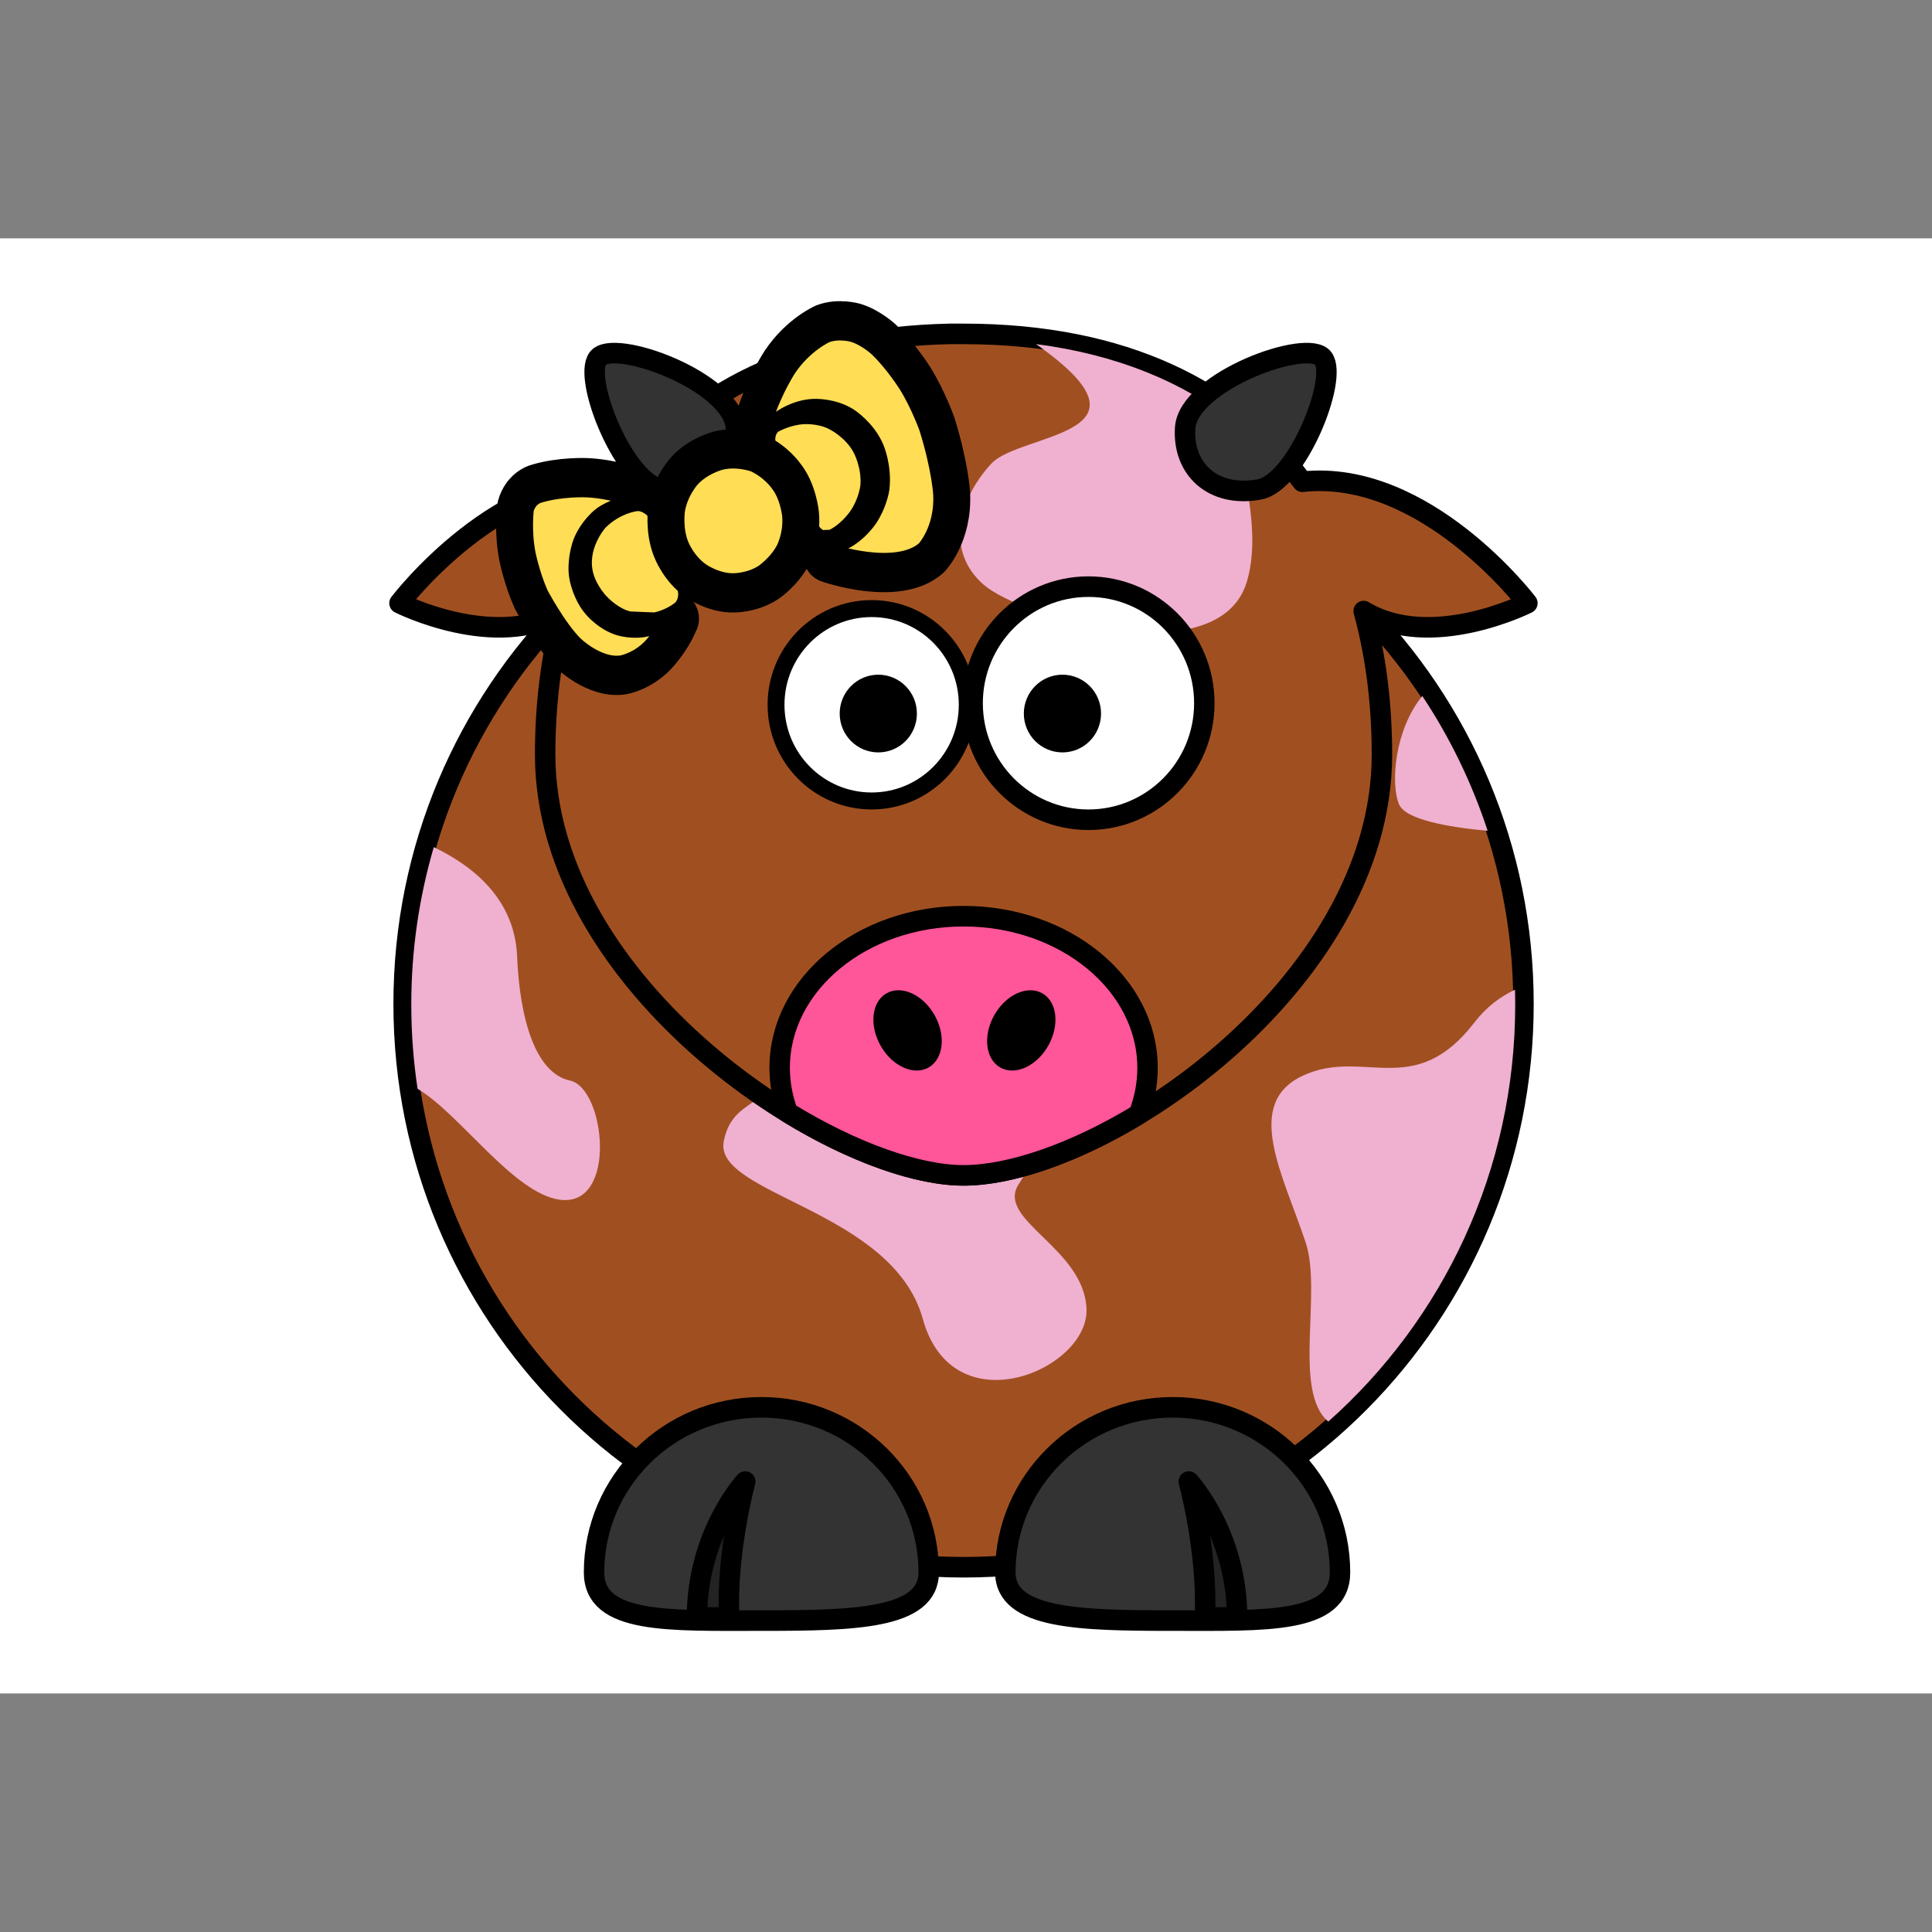 <?xml version="1.0" encoding="UTF-8" standalone="no"?>
<!-- Created with Inkscape (http://www.inkscape.org/) -->

<svg
   xmlns:dc="http://purl.org/dc/elements/1.1/"
   xmlns:cc="http://creativecommons.org/ns#"
   xmlns:rdf="http://www.w3.org/1999/02/22-rdf-syntax-ns#"
   xmlns:svg="http://www.w3.org/2000/svg"
   xmlns="http://www.w3.org/2000/svg"
   xmlns:sodipodi="http://sodipodi.sourceforge.net/DTD/sodipodi-0.dtd"
   xmlns:inkscape="http://www.inkscape.org/namespaces/inkscape"
   id="svg3535"
   version="1.1"
   inkscape:version="0.91 r13725"
   xml:space="preserve"
   width="708.661"
   height="708.661"
   viewBox="0 0 708.661 708.661"
   sodipodi:docname="cow.svg"><rect x="0" y="0" width="708.661" height="708.661" fill="#808080" stroke="none"/><defs
     id="defs3539"><clipPath
       clipPathUnits="userSpaceOnUse"
       id="clipPath3551"><path
         d="m 0,70 566.929,0 0,427 L 0,497 0,70 Z"
         id="path3553"
         inkscape:connector-curvature="0" /></clipPath><clipPath
       clipPathUnits="userSpaceOnUse"
       id="clipPath3561"><path
         d="m 0,85.012 566.929,0 0,411.988 -566.929,0 0,-411.988 z"
         id="path3563"
         inkscape:connector-curvature="0" /></clipPath></defs><sodipodi:namedview
     pagecolor="#ffffff"
     bordercolor="#666666"
     borderopacity="1"
     objecttolerance="10"
     gridtolerance="10"
     guidetolerance="10"
     inkscape:pageopacity="0"
     inkscape:pageshadow="2"
     inkscape:window-width="727"
     inkscape:window-height="480"
     id="namedview3537"
     showgrid="false"
     inkscape:zoom="0.33302224"
     inkscape:cx="354.33069"
     inkscape:cy="354.33069"
     inkscape:window-x="302"
     inkscape:window-y="3"
     inkscape:window-maximized="0"
     inkscape:current-layer="g3543" /><g
     id="g3543"
     inkscape:groupmode="layer"
     inkscape:label="cow"
     transform="matrix(1.25,0,0,-1.25,0,708.661)"><g
       id="g3545" /><g
       id="g3547"><g
         id="g3549"
         clip-path="url(#clipPath3551)"><path
           d="m 0,497 567.071,0 0,-427.807 L 0,69.193 0,497 Z"
           style="fill:#ffffff;fill-opacity:1;fill-rule:nonzero;stroke:none"
           id="path3555"
           inkscape:connector-curvature="0" /></g></g><g
       id="g3557"><g
         id="g3559"
         clip-path="url(#clipPath3561)"><g
           id="g3565"
           transform="matrix(1.875,0,0,-1.886,-99.114,538.143)"><path
             d="m 291.289,140.934 c 0.02,48.398 -39.219,87.648 -87.629,87.648 -48.398,0 -87.64,-39.25 -87.629,-87.648 -0.011,-48.411 39.231,-87.657 87.629,-87.657 48.41,0 87.649,39.246 87.629,87.657 z"
             style="fill:#a05020;fill-opacity:1;fill-rule:nonzero;stroke:#000000;stroke-width:3.2;stroke-linecap:round;stroke-linejoin:round;stroke-miterlimit:4;stroke-dasharray:none;stroke-opacity:1"
             id="path3567"
             inkscape:connector-curvature="0" /></g><path
           d="m 417.362,362.69 c -8.1,-9.888 -9.358,-25.671 -6.84,-31.751 1.86,-4.495 14.2,-6.698 26.018,-7.817 -4.634,14.14 -11.109,27.433 -19.177,39.568 z M 127.287,318.34 c -4.284,-14.672 -6.612,-30.153 -6.597,-46.223 0,-8.394 0.63,-16.647 1.845,-24.692 12.265,-7.17 28.192,-30.772 41.77,-32.547 17.003,-2.233 13.319,32.73 2.966,34.964 -10.363,2.233 -14.785,18.605 -15.533,36.459 -0.497,11.982 -7.022,23.645 -24.451,32.04 z m 317.249,-41.847 c -4.379,-2.056 -8.443,-5.122 -11.834,-9.543 -17.743,-23.055 -32.526,-7.434 -50.285,-15.613 -17.743,-8.194 -5.909,-29.025 0.748,-49.104 4.818,-14.553 -3.91,-43.497 6.604,-52.458 33.647,29.88 54.868,73.626 54.855,122.341 0,1.458 -0.015,2.911 -0.045,4.376 -0.015,-0.015 -0.043,0 -0.043,0 z M 224.205,262.485 c 7.388,-23.055 -8.884,-14.878 -11.834,-30.498 -2.958,-15.636 49.531,-20.086 58.413,-52.073 8.861,-31.994 48.8,-14.885 48.044,2.969 -0.731,17.854 -26.603,26.034 -19.953,36.459 6.655,10.413 19.953,31.994 19.953,31.994 l -94.623,11.148 z"
           style="fill:#f0b0d0;fill-opacity:1;fill-rule:evenodd;stroke:none"
           id="path3569"
           inkscape:connector-curvature="0" /><g
           id="g3571"
           transform="matrix(1.875,0,0,-1.886,-99.114,538.143)"><path
             d="m 210.199,229.379 c 0,7.273 11.735,7.504 26.192,7.504 14.457,0 26.183,0.555 26.183,-7.504 0,-14.176 -11.726,-25.68 -26.183,-25.68 -14.457,0 -26.192,11.504 -26.192,25.68 z"
             style="fill:#333333;fill-opacity:1;fill-rule:nonzero;stroke:#000000;stroke-width:3.2;stroke-linecap:round;stroke-linejoin:round;stroke-miterlimit:4;stroke-dasharray:none;stroke-opacity:1"
             id="path3573"
             inkscape:connector-curvature="0" /></g><path
           d="m 362.91,92.206 c 0,24.698 -14.163,39.893 -14.163,39.893 0,0 5.654,-20.897 4.709,-39.893 l 9.454,0 z"
           style="fill:#000000;fill-opacity:0.314;fill-rule:evenodd;stroke:none"
           id="path3575"
           inkscape:connector-curvature="0" /><g
           id="g3577"
           transform="matrix(1.875,0,0,-1.886,-99.114,538.143)"><path
             d="m 246.465,236.402 c 0,-13.093 -7.555,-21.148 -7.555,-21.148 0,0 3.016,11.078 2.512,21.148 l 5.043,0 z"
             style="fill:none;stroke:#000000;stroke-width:3.2;stroke-linecap:butt;stroke-linejoin:round;stroke-miterlimit:4;stroke-dasharray:none;stroke-opacity:1"
             id="path3579"
             inkscape:connector-curvature="0" /></g><g
           id="g3581"
           transform="matrix(1.875,0,0,-1.886,-99.114,538.143)"><path
             d="m 201.535,36.688 c -24.105,0.488 -40.75,9.32 -50.902,23 -19.254,-2.071 -35.25,18.898 -35.25,18.898 0,0 15.113,7.562 25.648,1.226 -1.918,6.969 -2.851,14.489 -2.851,22.329 0,36.136 44.902,65.472 65.476,65.472 21.375,0 65.481,-29.336 65.481,-65.472 0,-7.84 -0.938,-15.36 -2.86,-22.329 10.539,6.336 25.625,-1.226 25.625,-1.226 0,0 -15.976,-20.961 -35.222,-18.898 -10.45,-14.075 -27.77,-23 -53.024,-23 -0.715,0 -1.426,-0.016 -2.121,0 z"
             style="fill:#a05020;fill-opacity:1;fill-rule:nonzero;stroke:#000000;stroke-width:3.2;stroke-linecap:round;stroke-linejoin:round;stroke-miterlimit:4;stroke-dasharray:none;stroke-opacity:1"
             id="path3583"
             inkscape:connector-curvature="0" /></g><path
           d="m 303.984,465.968 c 38.568,-27.043 -4.576,-25.864 -13.122,-35.126 -9.746,-10.566 -13.495,-25.656 -2.248,-35.465 11.248,-9.807 68.987,-26.409 77.232,0.753 4.248,14.008 -0.857,31.389 -3.522,46.738 -15.025,11.863 -34.343,19.976 -58.34,23.1 z"
           style="fill:#f0b0d0;fill-opacity:1;fill-rule:evenodd;stroke:none"
           id="path3585"
           inkscape:connector-curvature="0" /><g
           id="g3587"
           transform="matrix(1.875,0,0,-1.886,-99.114,538.143)"><path
             d="m 204.234,94.395 c 0.004,8.265 -6.695,14.964 -14.961,14.964 -8.265,0 -14.964,-6.699 -14.961,-14.964 -0.003,-8.266 6.696,-14.969 14.961,-14.969 8.266,0 14.965,6.703 14.961,14.969 z"
             style="fill:#ffffff;fill-opacity:1;fill-rule:nonzero;stroke:#000000;stroke-width:2.641;stroke-linecap:round;stroke-linejoin:round;stroke-miterlimit:4;stroke-dasharray:none;stroke-opacity:1"
             id="path3589"
             inkscape:connector-curvature="0" /></g><g
           id="g3591"
           transform="matrix(1.875,0,0,-1.886,-99.114,538.143)"><path
             d="m 241.34,94.148 c 0.004,10.012 -8.117,18.133 -18.133,18.133 -10.012,0 -18.129,-8.121 -18.129,-18.133 0,-10.015 8.117,-18.136 18.129,-18.136 10.016,0 18.137,8.121 18.133,18.136 z"
             style="fill:#ffffff;fill-opacity:1;fill-rule:nonzero;stroke:#000000;stroke-width:3.2;stroke-linecap:round;stroke-linejoin:round;stroke-miterlimit:4;stroke-dasharray:none;stroke-opacity:1"
             id="path3593"
             inkscape:connector-curvature="0" /></g><path
           d="m 323.09,357.54 c 0.008,-6.293 -5.067,-11.399 -11.328,-11.399 -6.254,0 -11.328,5.106 -11.328,11.399 0,6.3 5.075,11.407 11.328,11.407 6.261,0 11.336,-5.106 11.328,-11.407 z"
           style="fill:#000000;fill-opacity:1;fill-rule:nonzero;stroke:none"
           id="path3595"
           inkscape:connector-curvature="0" /><path
           d="m 269.055,357.54 c 0.007,-6.293 -5.067,-11.399 -11.328,-11.399 -6.252,0 -11.328,5.106 -11.328,11.399 0,6.3 5.077,11.407 11.328,11.407 6.261,0 11.336,-5.106 11.328,-11.407 z"
           style="fill:#000000;fill-opacity:1;fill-rule:nonzero;stroke:none"
           id="path3597"
           inkscape:connector-curvature="0" /><g
           id="g3599"
           transform="matrix(1.875,0,0,-1.886,-99.114,538.143)"><path
             d="m 203.656,127.285 c -15.89,0 -28.777,10.574 -28.777,23.598 0,2.418 0.453,4.762 1.277,6.953 10.168,6.191 20.317,9.777 27.5,9.777 7.36,0 17.406,-3.465 27.422,-9.504 0.899,-2.273 1.375,-4.707 1.375,-7.226 0,-13.024 -12.91,-23.598 -28.797,-23.598 z"
             style="fill:#ff5599;fill-opacity:1;fill-rule:nonzero;stroke:#000000;stroke-width:3.2;stroke-linecap:round;stroke-linejoin:round;stroke-miterlimit:4;stroke-dasharray:none;stroke-opacity:1"
             id="path3601"
             inkscape:connector-curvature="0" /></g><g
           id="g3603"
           transform="matrix(1.875,0,0,-1.886,-99.114,538.143)"><path
             d="m 198.207,229.379 c 0,7.273 -11.734,7.504 -26.191,7.504 -14.457,0 -26.184,0.555 -26.184,-7.504 0,-14.176 11.727,-25.68 26.184,-25.68 14.457,0 26.191,11.504 26.191,25.68 z"
             style="fill:#333333;fill-opacity:1;fill-rule:nonzero;stroke:#000000;stroke-width:3.2;stroke-linecap:round;stroke-linejoin:round;stroke-miterlimit:4;stroke-dasharray:none;stroke-opacity:1"
             id="path3605"
             inkscape:connector-curvature="0" /></g><path
           d="m 204.461,92.206 c 0,24.698 14.163,39.893 14.163,39.893 0,0 -5.654,-20.897 -4.709,-39.893 l -9.454,0 z"
           style="fill:#000000;fill-opacity:0.314;fill-rule:evenodd;stroke:none"
           id="path3607"
           inkscape:connector-curvature="0" /><g
           id="g3609"
           transform="matrix(1.875,0,0,-1.886,-99.114,538.143)"><path
             d="m 161.941,236.402 c 0,-13.093 7.555,-21.148 7.555,-21.148 0,0 -3.016,11.078 -2.512,21.148 l -5.043,0 z"
             style="fill:none;stroke:#000000;stroke-width:3.2;stroke-linecap:butt;stroke-linejoin:round;stroke-miterlimit:4;stroke-dasharray:none;stroke-opacity:1"
             id="path3611"
             inkscape:connector-curvature="0" /></g><path
           d="m 307.551,259.995 c -3.434,-5.991 -9.748,-8.813 -14.097,-6.278 -4.334,2.52 -5.067,9.432 -1.633,15.423 3.434,5.989 9.746,8.811 14.095,6.278 4.336,-2.52 5.069,-9.418 1.635,-15.423 z"
           style="fill:#000000;fill-opacity:1;fill-rule:nonzero;stroke:none"
           id="path3613"
           inkscape:connector-curvature="0" /><path
           d="m 258.452,259.995 c 3.434,-5.991 9.746,-8.813 14.097,-6.278 4.334,2.52 5.074,9.432 1.64,15.423 -3.434,5.989 -9.754,8.811 -14.105,6.278 -4.327,-2.52 -5.067,-9.418 -1.633,-15.423 z"
           style="fill:#000000;fill-opacity:1;fill-rule:nonzero;stroke:none"
           id="path3615"
           inkscape:connector-curvature="0" /><g
           id="g3617"
           transform="matrix(1.875,0,0,-1.886,-99.114,538.143)"><path
             d="m 156.43,60.891 c -5.871,-1.063 -12.399,-17.2 -10,-20.399 2.402,-3.199 21.097,3.567 21.601,10.801 0.442,6.375 -4.312,10.918 -11.601,9.598 z"
             style="fill:#333333;fill-opacity:1;fill-rule:evenodd;stroke:#000000;stroke-width:3.2;stroke-linecap:butt;stroke-linejoin:miter;stroke-miterlimit:4;stroke-dasharray:none;stroke-opacity:1"
             id="path3619"
             inkscape:connector-curvature="0" /></g><g
           id="g3621"
           transform="matrix(1.875,0,0,-1.886,-99.114,538.143)"><path
             d="m 249.941,60.891 c 5.875,-1.063 12.403,-17.2 10,-20.399 -2.398,-3.199 -21.093,3.567 -21.597,10.801 -0.442,6.375 4.312,10.918 11.597,9.598 z"
             style="fill:#333333;fill-opacity:1;fill-rule:evenodd;stroke:#000000;stroke-width:3.2;stroke-linecap:butt;stroke-linejoin:miter;stroke-miterlimit:4;stroke-dasharray:none;stroke-opacity:1"
             id="path3623"
             inkscape:connector-curvature="0" /></g><g
           id="g3625"
           transform="matrix(-1.773,0,0,-1.886,-99.114,538.143)"><path
             d="m -197.459,34.953 c 0,0 2.813,-0.777 5.394,0.168 0,0 3.989,1.613 7.05,5.875 0,0 2.395,3.356 4.092,8.184 0,0 0.108,0.441 0.36,1.008 l 0.062,0.734 c 0,0 -0.083,0.375 -0.422,0.48 0,0 -1.763,0.61 -2.725,1.071 l -0.674,0.168 c 0,0 -0.375,-0.043 -0.524,-0.336 l -1.008,-0.84 c 0,0 -2.077,-1.508 -4.782,-1.613 0,0 -2.689,-0.129 -4.952,1.195 0,0 -2.54,1.531 -3.717,4.113 0,0 -1.131,2.496 -0.756,5.414 0,0 0.36,2.098 1.743,3.946 0,0 1.388,1.867 3.296,2.769 0,0 0.776,0.375 1.532,0.543 0,0 0.966,0.211 1.07,0.863 l 0.462,2.41 c 0,0 0.207,0.735 -0.755,1.157 0,0 -11.754,3.945 -17.334,-0.715 0,0 -3.712,-3.547 -3.357,-10.051 0,0 0.231,-4.133 2.432,-10.785 0,0 1.409,-3.734 3.568,-7.031 0,0 2.288,-3.461 5.163,-6.063 0,0 2.18,-1.953 4.782,-2.664"
             style="fill:#ffdd55;fill-opacity:1;fill-rule:nonzero;stroke:#000000;stroke-width:6.113;stroke-linecap:round;stroke-linejoin:round;stroke-miterlimit:4;stroke-dasharray:none;stroke-opacity:1"
             id="path3627"
             inkscape:connector-curvature="0" /></g><path
           d="m 252.455,424.359 c 0,0 -0.519,-3.995 -2.973,-7.457 0,0 -2.459,-3.618 -6.042,-5.431 l -1.933,-0.074 c 0,0 -1.04,0.522 -1.494,1.805 0,0 -3.573,12.814 -11.54,22.091 0,0 -1.048,1.354 -0.975,2.939 0,0 0.075,1.43 0.894,2.034 0,0 3.427,1.96 7.455,2.188 0,0 4.092,0.304 7.446,-1.436 0,0 4.694,-2.264 7.155,-6.779 0,0 2.533,-4.605 2.006,-9.881"
           style="fill:#ffdd55;fill-opacity:1;fill-rule:nonzero;stroke:none"
           id="path3629"
           inkscape:connector-curvature="0" /><g
           id="g3631"
           transform="matrix(-1.773,0,0,-1.886,-99.114,538.143)"><path
             d="m -144.662,60.008 c 0,0 1.28,0.293 2.288,1.445 0,0 1.028,1.133 1.173,2.434 0,0 0.462,3.465 -0.314,7.304 0,0 -0.694,3.418 -2.288,6.797 0,0 -3.04,5.414 -6.021,8.246 0,0 -4.428,4.2 -9.231,3.504 0,0 -2.961,-0.437 -5.583,-2.914 0,0 -2.392,-2.226 -3.713,-5.269 0,0 -0.252,-0.27 -0.17,-0.735 0,0 0.062,-0.437 0.356,-0.691 l 1.115,-0.84 c 0,0 0.755,-0.418 1.404,0.149 0,0 1.66,1.152 3.692,1.425 0,0 2.143,0.274 3.923,-0.523 0,0 2.057,-0.82 3.445,-2.727 0,0 1.383,-1.91 1.532,-4.136 0,0 0.103,-2.161 -0.756,-4.008 0,0 -0.884,-1.887 -2.622,-3.145 0,0 -1.681,-1.113 -3.697,-1.367 0,0 -0.458,-0.082 -0.755,-0.336 0,0 -0.294,-0.269 -0.335,-0.648 l -0.566,-2.309 c 0,0 -0.062,-0.883 0.653,-1.113 0,0 3.923,-1.321 8.14,-1.489 0,0 4.406,-0.187 8.33,0.946"
             style="fill:#ffdd55;fill-opacity:1;fill-rule:nonzero;stroke:#000000;stroke-width:6.113;stroke-linecap:round;stroke-linejoin:round;stroke-miterlimit:4;stroke-dasharray:none;stroke-opacity:1"
             id="path3633"
             inkscape:connector-curvature="0" /></g><path
           d="m 178.327,391.604 c 0,0 3.215,-3.367 6.73,-4.11 l 6.919,-0.281 c 0,0 3.318,0.649 6.049,2.801 0,0 0.973,0.743 0.973,2.432 0,0 0.096,1.768 -0.877,3.08 0,0 -4.585,8.126 -7.024,17.839 0,0 -0.094,1.4 -1.56,2.615 0,0 -1.457,1.217 -2.731,0.936 0,0 -4.773,-0.56 -9.064,-4.767 0,0 -5.853,-6.44 -3.517,-13.912 0,0 0.982,-3.456 4.102,-6.632"
           style="fill:#ffdd55;fill-opacity:1;fill-rule:nonzero;stroke:none"
           id="path3635"
           inkscape:connector-curvature="0" /><g
           id="g3637"
           transform="matrix(-1.773,0,0,-1.886,-99.114,538.143)"><path
             d="m -169.066,58.117 c 0,0 2.263,2.348 2.833,5.746 0,0 0.546,3.36 -0.755,6.34 0,0 -1.198,3.043 -4.155,4.949 0,0 -2.92,1.91 -6.191,1.828 0,0 -3.023,0.043 -5.707,-1.593 0,0 -2.643,-1.637 -4.155,-4.387 0,0 -1.553,-2.727 -1.198,-6.297 0,0 0.36,-3.566 2.412,-5.937 0,0 1.553,-2.161 4.638,-3.524 0,0 3.213,-1.199 6.612,-0.379 0,0 3.399,0.797 5.666,3.254"
             style="fill:#ffdd55;fill-opacity:1;fill-rule:nonzero;stroke:#000000;stroke-width:6.113;stroke-linecap:round;stroke-linejoin:round;stroke-miterlimit:4;stroke-dasharray:none;stroke-opacity:1"
             id="path3639"
             inkscape:connector-curvature="0" /></g></g></g></g></svg>